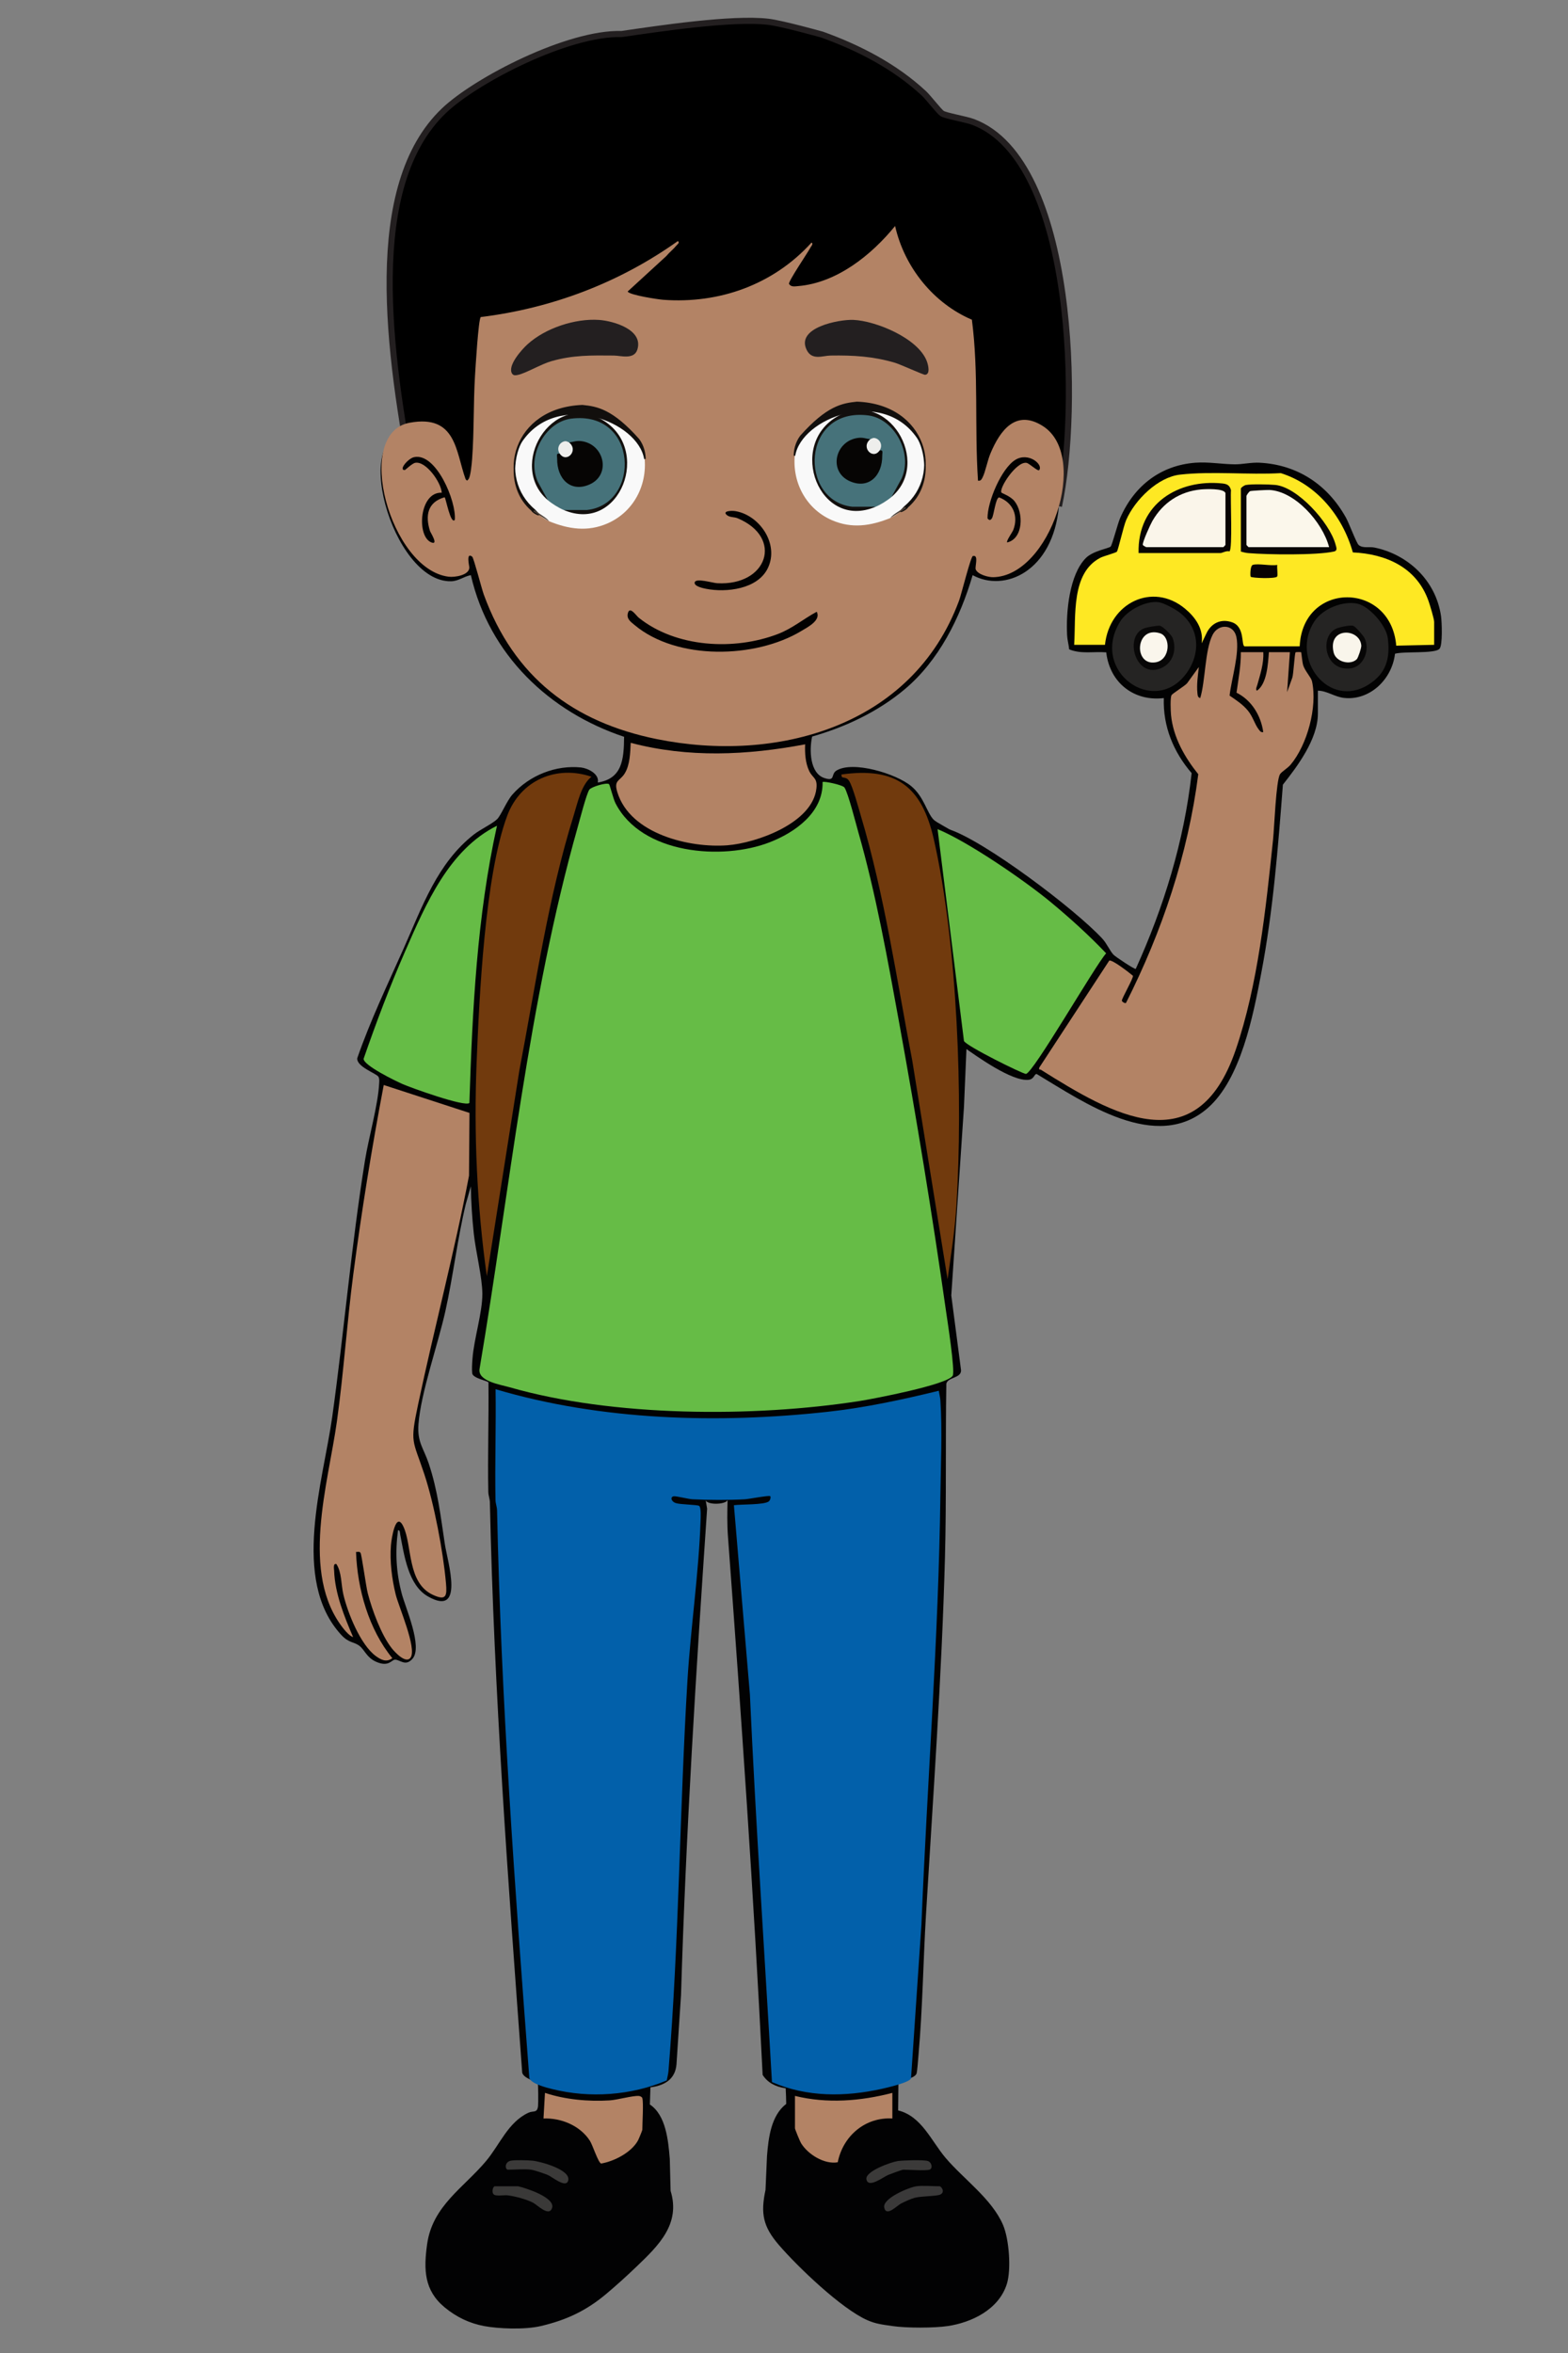 <?xml version="1.0" encoding="UTF-8"?>
<svg id="Layer_1" xmlns="http://www.w3.org/2000/svg" version="1.1" viewBox="0 0 1024 1536">
  <rect x="0" y="0" width="1024" height="1536" fill="#808080" stroke="none"/>
  <!-- Generator: Adobe Illustrator 29.6.1, SVG Export Plug-In . SVG Version: 2.1.1 Build 9)  -->
  <defs>
    <style>
      .st0 {
        stroke: #120f0d;
      }

      .st0, .st1 {
        fill: #120f0d;
      }

      .st0, .st2 {
        stroke-miterlimit: 10;
      }

      .st3 {
        fill: #0260aa;
      }

      .st4 {
        fill: #252423;
      }

      .st5 {
        fill: #020202;
      }

      .st6 {
        fill: #faf5ea;
      }

      .st7 {
        fill: #060504;
      }

      .st8 {
        fill: #46727a;
      }

      .st9 {
        fill: #eeeeec;
      }

      .st10 {
        fill: #080403;
      }

      .st11 {
        fill: #66bc46;
      }

      .st12 {
        fill: #070606;
      }

      .st13 {
        fill: #f9f9f9;
      }

      .st14 {
        fill: #b38365;
      }

      .st15 {
        fill: #faf6ec;
      }

      .st16 {
        fill: #231f20;
      }

      .st17 {
        fill: #493e36;
      }

      .st18 {
        fill: #3a3939;
      }

      .st19 {
        fill: #3b3a39;
      }

      .st2 {
        stroke: #231f20;
        stroke-width: 4px;
      }

      .st20 {
        fill: #fee823;
      }

      .st21 {
        fill: #080202;
      }

      .st22 {
        fill: #713a0d;
      }

      .st23 {
        fill: #3a3938;
      }

      .st24 {
        fill: #020101;
      }

      .st25 {
        fill: #080707;
      }

      .st26 {
        fill: #fbf7eb;
      }

      .st27 {
        fill: #f9f5eb;
      }

      .st28 {
        fill: #020203;
      }

      .st29 {
        fill: #080504;
      }
    </style>
  </defs>
  <path class="st2" d="M691.55,330.44c13.46-62.06,11.03-225.41-55.96-250.8-4.74-1.79-17.94-4.01-20.3-5.52-1.99-1.27-8.99-10.44-11.95-13.19-19.01-17.64-42.48-29.71-66.46-38.34,0,0-26.16-7.32-35.12-8.37-23.8-2.8-72.15,4.58-95.87,8-34.7-1.02-94.89,29.98-115.89,49.98-51.54,49.08-36.74,157.09-19.26,247.44"/>
  <path class="st28" d="M629.52,722.8l-8.27,122.84,6.38,48.88c.12,5.26-8.81,4.4-9.61,8.79-.63,37.87.11,75.89-.91,113.75-2.1,77.72-7.76,155.69-12.41,233.27-1.78,29.78-2.18,60.54-4.78,90.16-.22,2.52-.89,12.15-1.41,13.25-1.65,3.51-11,4.11-11.78,6.5l-.19,17.4c15.3,3.78,21.55,19.86,31,31,11.75,13.87,30.17,26.69,37.5,43.75,3.94,9.16,5.49,29,2.49,38.55-5.28,16.82-23.25,25.19-38.55,27.47-8.95,1.33-26.93,1.36-36.2,0-6.91-1.01-10.89-1.44-16.33-3.83-16.87-7.4-45.35-34.66-57.77-49.06-10.44-12.09-12.04-20.61-8.76-35.98l.97-22.1c.95-12.04,2.7-26.48,12.56-34.05-.06-3.39-.18-6.78-.35-10.17-6.99-1.03-12.01-3.95-15.05-8.78-5.8-117.35-13.98-234.47-22.66-351.61-.58-7.85-.46-15.72-.24-23.57-1.48,3-13.37,3.26-14.29,0l.93,5.56c-7.19,105.65-13.85,211.45-17.04,317.43l-2.96,45.26c-.7,8.71-6.37,13.73-17.01,15.07l-.38,11.2c10.5,6.98,12.01,23.39,13.01,35.51l.53,20.86c6.63,21.58-7.71,35.53-21.99,49.21-6.44,6.18-13.06,12.19-19.88,17.93-12.93,10.88-25.68,17.08-42.85,21.11-10.79,2.53-28.03,1.73-37.15,0-9.51-1.8-18-5.84-25.73-12.24-13.38-11.07-13.71-24.65-11.41-41.17,3.51-25.18,23.97-36.9,38.58-54.4,8.98-10.76,14.31-25.26,27.57-31.43,3.27-1.52,5.71.45,6.29-4.31.21-1.79.18-14.45-.21-15.09-.6-.98-9.01-2.76-10.13-6.73-9.13-124.04-18.42-248.05-21.11-372.34-.05-2.32-.98-4.46-1.03-6.78-.47-23.81.38-47.68.1-71.49-.27-1.01-10.24-2.66-10.61-5.96-.31-2.7-.03-6.89.19-9.71.99-12.9,6.49-29.93,6.44-42.17-.04-10.64-4.36-27.7-5.6-39.32-1.09-10.21-1.76-20.61-1.92-30.86l-3.34,11.74c-5.5,23.02-8.14,46.52-13.26,69.62-4.77,21.58-16.09,53.44-17.61,74.01-.87,11.71,3.4,15.65,6.67,25.45,6.02,18.03,7.76,34.33,10.59,52.88,1.71,11.17,13.27,47.96-11.12,33.99-12.88-7.38-15.45-26.94-18.05-40.25-.21-1.06-.06-3.17-1.44-2.91-1.92,14.17-1.23,27.36,2.38,41.16,2.49,9.53,13.89,34.85,7.11,42.67-4.45,5.14-7.81.98-11.14.64-2.55-.26-4.12,5.18-12.73,1.34-6.17-2.76-7.46-7.84-10.86-10.39-3.8-2.86-6.8-1.61-11.98-7.28-32.86-35.95-11.61-100.06-5.72-142.34,7.84-56.32,12.31-110.92,21.35-167.17,2.38-14.84,8.6-36.41,9.26-50.32.07-1.46.3-3.06-.48-4.38-1.25-2.12-14.42-6.5-13.81-12.12,8.82-25.27,19.52-47.39,30.36-71.79,12.16-27.36,21.97-55.57,45.83-74.24,4.04-3.17,12.05-6.99,15.11-9.94,2.58-2.49,6.23-11.81,10.04-16.13,11.14-12.63,28.54-19.35,44.77-17.66,4.31.45,12.17,4.14,10.97,9.84,15.83-2.56,17.04-14.68,17.18-29.85-48.57-16.18-88.09-53.32-100.07-105.53-4.53.8-7.94,3.87-12.85,4-38.78,1.03-67.54-102.25-25.01-96.68,64.13,8.4,34.76,243.89,241.47,175.21h-.01c73.56-24.44,82.12-79.85,115.8-130.31.26-.38,21.81,15.11,23.25,16.93,14.62,18.49,43.36-35.79,41.39-14.15-3.88,42.62-35.49,56.46-56.35,45-8.16,27.97-22.1,55.8-44.33,74.48-17.54,14.74-38.71,24.65-60.49,30.88-1.91,8.73-1.56,24.01,8.07,27.12,7.36,2.37,3.94-2.49,7.77-4.88,10.68-6.67,39.15,1.98,48.96,10.21,8.3,6.97,10.07,17.18,14.53,21.81,1.76,1.83,10.22,5.91,13.38,8.29,43.62,32.79,57.67,97.64,78.71,146.41.8,8.21-71.06-12.98-70.64-4.94"/>
  <path class="st3" d="M435.42,1358.09v-.02c-23.29,9.83-50.27,11.74-74.77,5.64-3.72-.92-13.46-3.33-14.95-7.13-9.4-123.37-18.5-246.96-21.08-370.6-.05-2.32-.99-4.47-1.03-6.8-.45-24.09.41-48.25.05-72.33,69.1,20.52,145.47,22.57,216.88,14.75,24.58-2.7,48.6-7.9,72.58-13.73.28,2.13.89,4.15,1.03,6.32,1.28,19.19.25,42.48,0,62.04-1.2,93.46-8.6,186.72-12.39,280.27l-6.78,100.18c-.85,2.74-15.74,6.13-19.01,6.86-23.95,5.32-49,5.55-71.81-4.41-4.85-84.38-10.58-168.69-14.41-253.1l-10.44-123.45c4.56-.66,19.75-.15,22.76-2.48.99-.76,1.48-2.9.97-3.41-.69-.7-13.93,1.86-16.56,2.01-10.4.59-23.83.52-34.26,0-2.61-.13-10.91-2.23-12.25-1.95-2.57.54-1.43,3.52,1.33,4.42,3.13,1.03,14.13,1.02,15.3,1.86,1.41,1.01.99,7.75.92,9.94-1.14,33.92-6.5,69.96-8.57,104.23-5.11,84.7-5.44,170.2-12.37,254.71-.17,2.07-.78,4.15-1.15,6.18h.01Z"/>
  <path class="st11" d="M537.21,510.5h0c.68-.73,13.15,1.83,14.31,3.62,2.42,3.73,7.3,23.11,8.94,28.84,11.55,40.3,19.23,83.36,26.76,124.73,11.32,62.21,21.6,125.09,30.52,187.72.88,6.14,6.14,39.73,4.44,42.63-3.46,5.89-52.06,15.16-60.92,16.54-69.04,10.73-160.92,10.39-228.34-8.97-6.11-1.76-21.04-3.96-19.75-11.97,19.75-116.75,31.89-239.84,64.09-353.64,1.26-4.47,5.78-21.99,7.63-24.55,1.32-1.82,11.22-4.82,12.84-3.57.51.39,2.76,9.59,4.19,12.4,17.08,33.49,69.95,37.49,100.65,25.58,16.26-6.31,35.09-19.21,34.63-39.37h0Z"/>
  <path class="st14" d="M634.71,208.71l-.02-.02c-24.86-10.62-43.98-33.98-50.14-61.17-15.57,19.15-38.16,37.1-63.24,39.23-2.11.17-4.67.79-6.04-1.42-.49-1.75,12.09-20.12,14.03-23.76.46-.87,2.1-2.46.68-3.23-25.01,27.63-60.43,40.05-96.81,37.36-3.39-.25-22.19-3.09-23.26-5.41l25.17-23.07c2-2.45,4.65-4.46,6.63-6.9.64-.78,2.49-1.97.95-2.95-38.38,27.32-82.34,43.86-128.69,49.6-1.53,1.11-3.49,33.68-3.77,38.39-1.07,17.95-.56,36.2-1.87,54.13-.21,2.86-1,11.64-2.36,13.29-.93,1.14-.94,1.21-1.91.01-6.45-17.7-5.9-42.44-36.48-36.85-37.19,6.8-12.68,95.75,25.36,100.52,4.08.52,13.61-.98,13.57-6.09,0-.69-2.34-10.3,1.87-6.97.99.78,6.2,20.97,7.54,24.64,19.76,54.22,58.68,83.4,112.96,94.42,77.74,15.78,166.89-7.74,197.48-90.48,1.5-4.07,7.57-28.71,9.01-29.04,4.08-.93,1.11,7.06,1.85,8.81,1.39,3.29,8.15,5.09,11.43,5.03,37.04-.69,63.18-78.99,32.46-98.62-17.49-11.17-27.86,2.42-34.32,17.93-1.94,4.66-3.21,11.69-5.05,15.43-.69,1.39-1.29,2.6-3.05,2.24-2.33-34.92.54-70.27-3.98-105.05h0Z"/>
  <path class="st14" d="M250.61,708.28h.01l55.98,18.22-.3,40.95c-9.55,50.14-22.73,99.61-33.28,149.44-5.44,25.66-3.46,22.61,4.12,45.53,6.4,19.35,12.3,50.56,14.1,70.96.74,8.32.28,11.74-8.43,7.76-17.14-7.83-13.42-32.27-19.44-44.77-4.95-10.28-7.73,8.19-8.06,12.32-.83,10.48.61,22,3.1,32.16,1.97,8.02,13.89,35.01,9.76,41.15-2.99,4.45-10.31-3.48-12.32-6.04-6.88-8.75-12.84-24.99-15.67-35.9-1.16-4.47-3.97-25.31-4.74-26.39-.82-1.14-1.86-.44-2.93-.58.84,24.25,8.39,50.67,23.72,69.35-3.9,2.89-7.44,1.09-10.91-1.48-9.9-7.32-18.28-28.09-21.08-40.12-1.53-6.53-1.02-14.59-4.57-19.86-2.29-.56-1.51,3.13-1.46,4.46.5,14.68,6.69,30,12.39,43.22-2.12-.62-4.8-3.65-6.19-5.39-28.72-35.95-10.09-94.47-4.39-135.39,4.43-31.84,6.52-64.18,10.71-96.11,5.43-41.35,12.1-82.6,19.88-123.5h0Z"/>
  <path class="st22" d="M549.54,505.57h0c35.23-4.87,52.35,7.31,60.29,42.28,15.55,68.53,19.15,169.25,14.74,239.55-1,15.99-3.52,31.84-5.74,47.66l-23.07-142.79c-10.22-53.18-18.12-108.06-33.62-159.91-1.56-5.22-5.22-18.88-7.62-22.59s-5.17-.59-4.98-4.19h0Z"/>
  <path class="st22" d="M317.94,833.1h.01c-6.5-45.89-8.55-92.89-6.7-139.21,1.72-43.15,5.46-122.28,19.95-161.29,8.74-23.53,32.39-33.28,55.07-25.55-6.7,5.26-9.06,17.04-11.64,25.31-16.75,53.68-24.94,111.48-35.52,166.79l-21.17,133.94h0Z"/>
  <path class="st11" d="M306.54,719.99h0c-2.76,2.82-38.09-9.88-43.64-12.33-4.48-1.97-25.4-12.1-25.45-16.47,8.21-23.69,17.13-47.3,27.15-70.22,13.62-31.14,28.65-66.33,59.96-81.95-13.11,59.25-16.06,120.31-18.02,180.98h0Z"/>
  <path class="st14" d="M411.9,484.91h0c37.71,9.93,75.91,8.13,113.91.98-.26,5.71.15,12.23,2.65,17.42,2.29,4.77,5.48,4.33,4.71,11.34-2.51,22.78-39.4,35.7-58.16,37.14-24.31,1.86-63.41-7.12-71.86-34.68-2.47-8.04,1.64-7.08,4.8-12.18,3.5-5.66,3.6-13.46,3.95-20.01h0Z"/>
  <path class="st14" d="M419.49,1369.65h-.01c.86,3,0,16.26,0,20.65,0,.38-2.32,6.02-2.81,6.92-4.34,7.94-15.62,13.65-24.09,15.11-1.94-.58-5.54-12.12-7.42-14.99-6.5-9.93-18.92-14.88-30.22-14.42l.96-16.73c13.16,4.39,28.4,5.77,42.22,4.91,5.13-.32,14.95-3.17,19.09-2.89.91.07,2.05.63,2.28,1.43h0Z"/>
  <path class="st14" d="M519.16,1368.17h0c20.91,5.17,42.93,3.42,63.6-1.97v16.72c-17.42-1.05-32.17,11.1-35.67,28.58-8.69,1.52-19.43-5.06-23.98-12.51-.69-1.13-3.95-9.06-3.95-9.68v-21.15s0,.01,0,.01Z"/>
  <path class="st19" d="M606.98,1416.34h0c-2.66.79-13.31,0-17.09,0-.86,0-8.43,2.82-9.95,3.46-3,1.26-12.99,9.03-14.11,2.8-.95-5.29,16.42-11.33,20.51-11.9,3.52-.49,16.75-.89,19.49-.05s3.53,4.98,1.14,5.7h0Z"/>
  <path class="st23" d="M338.34,1427.18h0c4.78,1.01,24.37,7.31,22.21,14.1-1.96,6.16-9.69-2.02-12.55-3.46-4.31-2.18-11.54-4.12-16.32-4.73-2.39-.31-7.46.68-9.05-.46-1.86-1.33-.71-5.46.52-5.46h15.19,0Z"/>
  <path class="st19" d="M346.88,1416.34h-.01c-4.37-.57-10.55,0-15.19,0-1.83,0-2.39-5.03,1.93-5.87,2.9-.56,10.98-.31,14.2-.01,4.93.47,25.5,5.9,23.2,13.15-1.56,4.93-10.44-2.63-13.23-3.8-2.19-.92-8.86-3.19-10.9-3.46h0Z"/>
  <path class="st18" d="M598.42,1427.17h0c4.27-.6,10.61,0,15.19,0,1.09,0,3.9,3.74.46,5.4-2.44,1.17-12.38.91-16.9,2.16-2.38.65-6.48,2.53-8.76,3.71-2.62,1.35-9.74,8.99-10.96,2.56-1.14-6,16.2-13.16,20.97-13.83h0Z"/>
  <path class="st16" d="M391.21,208.84h-.01c9.17.63,29.21,6.25,25.01,19.43-2.13,6.68-10.92,3.87-15.2,3.83-14.74-.12-26.75-.42-41.1,3.72-6.54,1.89-16.91,8.02-21.81,8.94-1.34.25-2.61.54-3.62-.76-3.44-5.19,6.42-15.98,10.01-19.24,11.75-10.67,31.23-16.99,46.72-15.92h0Z"/>
  <path class="st16" d="M557.32,208.82h0c14.65.64,42.3,11.92,47.97,27.02.88,2.35,2.43,8.54-1.16,8.82-1.05.09-16.18-6.82-19.69-7.86-14.3-4.22-27.25-4.94-42.06-4.7-5.13.08-12.02,3.3-15.49-3.53-7.53-14.81,21.26-20.15,30.43-19.75h0Z"/>
  <path class="st24" d="M523.25,411.94c-29.87,17.97-81.11,19.27-108.81-3.91-2.54-2.13-5.54-4.09-4.32-8.05,1.33-4.32,5.28,1.86,7.03,3.27,24.46,19.6,62.44,21.52,90.87,10.62,9.56-3.66,16.64-9.85,25.37-14.52,2.9,5.62-5.93,10.06-10.14,12.59Z"/>
  <path class="st24" d="M480.5,333.7h0c15.53,2.72,28.44,21.34,21.01,37.04-6.63,14-27.41,16.21-40.48,13.61-1.71-.34-7.91-1.59-7.36-4.16.66-3.08,11.66.35,14.66.52,32.85,1.87,43.54-29.74,13.39-42.39-2.16-.91-4.91-.53-6.74-1.87-3.83-2.81,2.38-3.31,5.52-2.76h0Z"/>
  <path class="st24" d="M657.76,354.1h-.01c-.84-.81,3.38-6.61,3.98-8.16,3.56-9.23-.24-17.85-9.22-21.24-2.35.18-3.44,11.72-4.74,13.66-.98,1.46-1.83,1.37-2.86.03-.17-10.79,9.09-32.67,18.2-38.23,8.7-5.31,18.43,3.31,15.52,6.73-.84.99-6.42-4.43-8.26-4.74-6.61-1.12-18.2,16.72-16.35,19.42.3.43,5.83,2.26,8.46,5.51,6.15,7.59,5.87,24.52-4.72,27.02h0Z"/>
  <path class="st24" d="M288.5,321.64h0c-.43-6.77-10.36-20.83-17.34-19.52-2.11.4-6.46,4.75-6.87,4.75-4.13-.03,2.19-7.6,6.13-8.45,14.33-3.1,27.69,28.74,26.61,40.92-2.75,3.36-5.82-14.09-6.66-14.74-11.04,3.14-12.85,11.78-9.51,22.17.26.79,5.93,9.53.63,7.22-9.6-4.19-7.58-33.06,7.01-32.35h0Z"/>
  <path class="st5" d="M619.88,541.39c23.5,7.79,82.12,52.06,99.93,71.25,3.03,3.26,4.95,7.99,7.36,10.58,1.11,1.2,13.88,9.78,14.56,9.24,18.23-40.24,31.55-83.19,36.48-127.77-11.71-13.63-18.78-30.24-18.17-49-18.99,2.33-35.23-9.52-37.6-29.84-8.04-.65-16.51,1.26-24.21-1.97-.3-3.06-1.19-6.14-1.35-9.2-.79-15.05,1.44-39.53,12.25-50.41,4.74-4.78,15.28-6.33,16.22-7.51,1.09-1.37,4.58-14.96,6.17-18.6,9.27-21.29,26.7-34.41,49.06-36.1,8.61-.65,17.13.95,25.7,1.05,5.18.06,10.65-1.36,16.46-1.05,24.29,1.29,44.23,14.08,56.38,36.1,1.82,3.3,6.68,16.22,8.1,17.53,2.61,2.41,6.98,1.06,10.27,1.72,21.59,4.36,40.17,21.16,43.59,44.77.53,3.69,1.18,19.12-1.04,21.41-3.19,3.29-23.59,1.48-29.02,3.17-2,17.06-16.8,30.72-33.34,28.83-6.09-.7-11.15-4.67-17.02-4.73v14.97c0,16.67-13.38,34.4-22.85,46.38-3.17,41.23-6.41,82.63-14.16,123.18-5.33,27.92-13.33,68.95-34.82,87.84-33.58,29.52-80.68-3.46-111.73-22.09-1.64-.43-1.57,3.36-5.42,3.75-10.86,1.1-33.42-15.04-43.04-21.85"/>
  <path class="st11" d="M612.29,541.25c20.1,8.28,57.05,33.67,74.07,47.78,12.52,10.38,24.73,21.43,36.02,33.28-7.23,7.97-47.86,78.67-52.42,78.72-2.07.03-39.13-18.28-40.44-21.52"/>
  <path class="st14" d="M810.36,425.74h14.64c.41,7.49-2,14.46-3.93,21.45-.27.98-1.37,3.07-.18,3.67,6.53-4.55,7.19-17.41,7.77-25.12h13.72s-1.82,26.08-1.82,26.08l3.4-9.44c.81-2.38,1.47-15.92,2.15-16.57.18-.17,3.44-.19,3.57-.06.3.31.68,6.4,1.42,8.66,1.25,3.8,5.17,7.79,5.73,10.37,3.63,16.83-3.18,41.55-13.98,54.39-1.93,2.3-5.8,4.49-6.91,6.23-2.63,4.15-3.75,34.95-4.54,42.54-4.68,44.85-9.86,94.99-24.43,137.45-25.58,74.55-80.72,42.11-127.14,12.97-.75-.47-1.58.39-1.08-1.52l45.65-69.75c1.79-.94,13.22,7.95,15.48,9.87.43,1.52-7.32,14.72-7.24,16.29.04.62,2.01,1.96,2.71,1.44,23.48-46.46,40.44-96.79,47.2-149.28-8.75-10.92-16.4-24.04-17.8-38.71-.24-2.51-.61-11.24.35-12.92.61-1.08,8.16-5.68,10.1-7.69l7.72-10.67c-.6,5.41-1.52,11.47-.94,16.93.15,1.44.19,2.98,1.85,3.34,3.42-11.3,2.99-31.17,8.06-41.25,3.74-7.42,13.76-7.14,15.55,1.37,2.22,10.61-3.24,27.37-4.45,38.26,4.27,2.94,8.58,5.69,11.97,9.82,3.29,4.02,4.38,8.7,6.89,12.04.86,1.14,1.51,2.32,3.14,1.98-1.55-11.04-7.83-20.98-17.46-25.73,1.2-8.76,2.92-17.57,2.82-26.43h0Z"/>
  <path class="st20" d="M701.5,420.93c1.19-18.97-2.1-46.85,17.08-56.82,2.23-1.16,10.28-3.25,10.83-4.02.91-1.25,4.3-16.61,6.06-20.64,5.82-13.37,20.83-27.98,35.08-29.61,20.75-2.38,44.84.23,65.89-.99,23.13,7.25,40.25,27.63,47.05,51.75,21.24.97,41.65,9.48,49.46,31.82.86,2.44,3.64,11.61,3.64,13.54v14.97s-24.76.55-24.76.55c-3.51-42.08-61.09-42.23-63.05.42l-35.99.03c-2.33-.57.41-12.73-8.17-15.71-7.24-2.52-13.73.48-16.95,7.65l-2.92,6.08c1.39-9.49-4.27-17.2-10.96-22.72-21.11-17.4-49.28-3.68-52.17,23.69h-20.13s.01.01.01.01Z"/>
  <path class="st4" d="M756.58,393.1c3.45.44,10.89,4.5,13.81,6.75,13.07,10.04,13.99,26.72,4.26,39.89-20.97,28.38-63.05-1.53-43.15-33.98,4.55-7.41,16.79-13.73,25.09-12.67h0Z"/>
  <path class="st4" d="M886.54,394.09c7.71,1.71,18.74,14.1,19.79,22.56,1.68,13.46-1.28,23.02-12.45,30.15-25.88,16.52-51.71-16.61-35.44-41.28,5.49-8.33,18.8-13.49,28.09-11.43h.01Z"/>
  <path class="st10" d="M743.56,361.03c-.82-32.57,26.41-48.32,54.49-45.46,3.07.31,4.96.96,5.87,4.43-.51,5.21,1.18,38.56-1.02,39.93-1.85-.59-4.9,1.1-5.82,1.1h-53.51s0,0,0,0Z"/>
  <path class="st29" d="M810.36,360.05v-41.05c0-.72,2.23-2.19,3.23-2.39,3.46-.7,15.3-.43,19.22-.06,14.45,1.36,35.35,24.44,39.32,38.65.61,2.18,1.54,4.27-.95,4.83-11.36,2.53-43.46,2.07-55.84,1.04-1.76-.14-3.31-.56-4.99-1.01h.01Z"/>
  <path class="st21" d="M818.13,368.76c3.46-1.13,11.89.83,16.01,0-.31,1.64.52,6.87-.1,7.63-1.25,1.54-16.39.99-17.27.09-.36-.37-.41-7.14,1.36-7.72h0Z"/>
  <path class="st25" d="M757.53,408.52c1.96.36,7.47,5.89,8.22,7.83,2.91,7.58.33,15.99-6.72,19.45-17.4,8.52-25.52-20.79-11.56-25.73,1.75-.62,8.47-1.85,10.06-1.56h0Z"/>
  <path class="st12" d="M883.78,408.54c1.38.44,6.42,6.24,7.25,7.84,3.92,7.59-.36,18.77-8.95,19.91-16.77,2.22-20.6-20.3-9.78-25.78,2.14-1.08,9.36-2.64,11.49-1.97h-.01Z"/>
  <path class="st6" d="M800.29,321.9v33.81c0,.1-1.27,1.45-1.37,1.45h-50.31c-.14,0-2.25-1.01-2.3-1.55-.17-1.97,4.9-13.15,6.26-15.51,7.02-12.22,18.19-19.32,31.73-20.59,2.81-.26,15.06-.85,15.99,2.4h0Z"/>
  <path class="st26" d="M867.98,357.16h-52.6c-.09,0-1.37-1.35-1.37-1.45v-31.88c0-.55,1.65-2.93,2.44-3.22s10.92-.83,12.5-.76c16.65.77,34.75,20.92,39.03,37.31h0Z"/>
  <path class="st15" d="M754.77,432.34c-14.72,2.56-13.49-24.06,2.79-18.95,7.18,2.25,6.85,17.27-2.79,18.95Z"/>
  <path class="st27" d="M870.96,425.99c-4.12-17,17.23-16.06,18.05-4.54.1,1.51-2.05,7.97-2.96,8.88-4.13,4.12-13.59,1.84-15.09-4.34Z"/>
  <g>
    <g>
      <path class="st13" d="M349.1,332.93h.02c-15.15-11.54-16.38-31.87-7.17-48.55,16.69-23.84,62.29-20.89,78.3,9.95,4.02,20.03-5.47,39.44-23.45,47.32-13.08,5.71-25.48,3.76-38.17-1.36-4.05-1.99-7.24-4.44-9.54-7.36h0Z"/>
      <path class="st0" d="M351.56,335.59h0l-2.47-2.63c-25.15-20.9-14.02-66.46,31.27-68.13,9.54.96,19.41,2.67,36.68,22.06,3.18,4.28,4.13,9.26,4.13,12.71-4.13-25.21-57.44-45.4-80.48-11.74-4.34,6.36-10.52,30.13,6.61,45.14.79,1.62,5.49,3.8,4.27,2.59h-.01Z"/>
      <path class="st17" d="M348.23,333.87h0l.87-.93c2.41,2.38,7.34,4.46,9.54,7.36"/>
      <path class="st8" d="M357.77,326.5c-25.45-26.79,5.06-70,37.03-50.34,15.33,9.42,18.29,32.14,7.76,46.68-8.77,12.09-21.3,13.04-34.38,10.1-3.36-1.44-7.59-4.05-10.41-6.44h0Z"/>
      <path class="st1" d="M357.77,326.49v-.02h0c-26.57-22.52,2.51-71.21,35.29-52.56,33.18,18.88,11.95,74.71-24.88,59h15.18c35.12-3.8,33.57-65.1-10.31-59.63-17.06,2.14-29.4,24.61-21.79,41.27l6.51,11.95h0Z"/>
      <path class="st7" d="M371.66,288.81h.02c3.07-.33,4.84-1.44,8.9-.7,14.33,2.65,18.38,21.98,4.42,28.15-12.27,5.41-21.34-3.59-21.15-16.92.02-1.75-.85-3.68,1.74-3.17,6.64,1.24,7.35-.72,6.06-7.36h.01Z"/>
      <path class="st9" d="M365.57,296.15h0c-2.25-3.25-.39-7.42,3.24-8.1,1.37-.25,2.55.76,2.82.76,6.51,5.24-1.66,13.82-6.06,7.36v-.02Z"/>
    </g>
    <g>
      <path class="st13" d="M590.9,330.82h.02c-2.3,2.92-5.48,5.37-9.54,7.36-12.69,5.12-25.09,7.08-38.17,1.36-17.98-7.88-27.47-27.29-23.45-47.32,16.01-30.84,61.61-33.78,78.3-9.95,9.21,16.68,7.97,37.01-7.17,48.55h.01Z"/>
      <path class="st0" d="M590.9,330.82h0l-2.47,2.63c-1.22,1.21,3.48-.97,4.27-2.59,17.14-15.04,10.96-38.81,6.61-45.14-23.04-33.68-76.35-13.47-80.48,11.74,0-3.44.94-8.41,4.13-12.71,17.29-19.37,27.14-21.07,36.68-22.06,45.29,1.69,56.42,47.26,31.27,68.13h0Z"/>
      <path class="st17" d="M581.37,338.17c2.2-2.9,7.13-4.97,9.54-7.36l.87.93h0"/>
      <path class="st8" d="M582.24,324.38c-2.82,2.39-7.05,5-10.41,6.44-13.08,2.94-25.61,1.99-34.38-10.1-10.53-14.54-7.58-37.26,7.76-46.68,31.97-19.66,62.49,23.55,37.03,50.34Z"/>
      <path class="st1" d="M582.24,324.37v.02h0l6.51-11.95c7.61-16.66-4.74-39.13-21.79-41.27-43.88-5.47-45.42,55.83-10.31,59.63h15.18c-36.84,15.71-58.06-40.12-24.88-59,32.78-18.65,61.87,30.04,35.29,52.56h0Z"/>
      <path class="st7" d="M568.34,286.69h.02c-1.3,6.64-.58,8.59,6.06,7.36,2.59-.51,1.72,1.42,1.74,3.17.19,13.32-8.89,22.33-21.15,16.92-13.97-6.17-9.91-25.5,4.42-28.15,4.05-.74,5.83.37,8.9.7h.01Z"/>
      <path class="st9" d="M574.44,294.05h0c-4.4,6.46-12.57-2.12-6.06-7.36.27.02,1.45-1.01,2.82-.76,3.63.68,5.48,4.85,3.24,8.1v.02Z"/>
    </g>
  </g>
</svg>